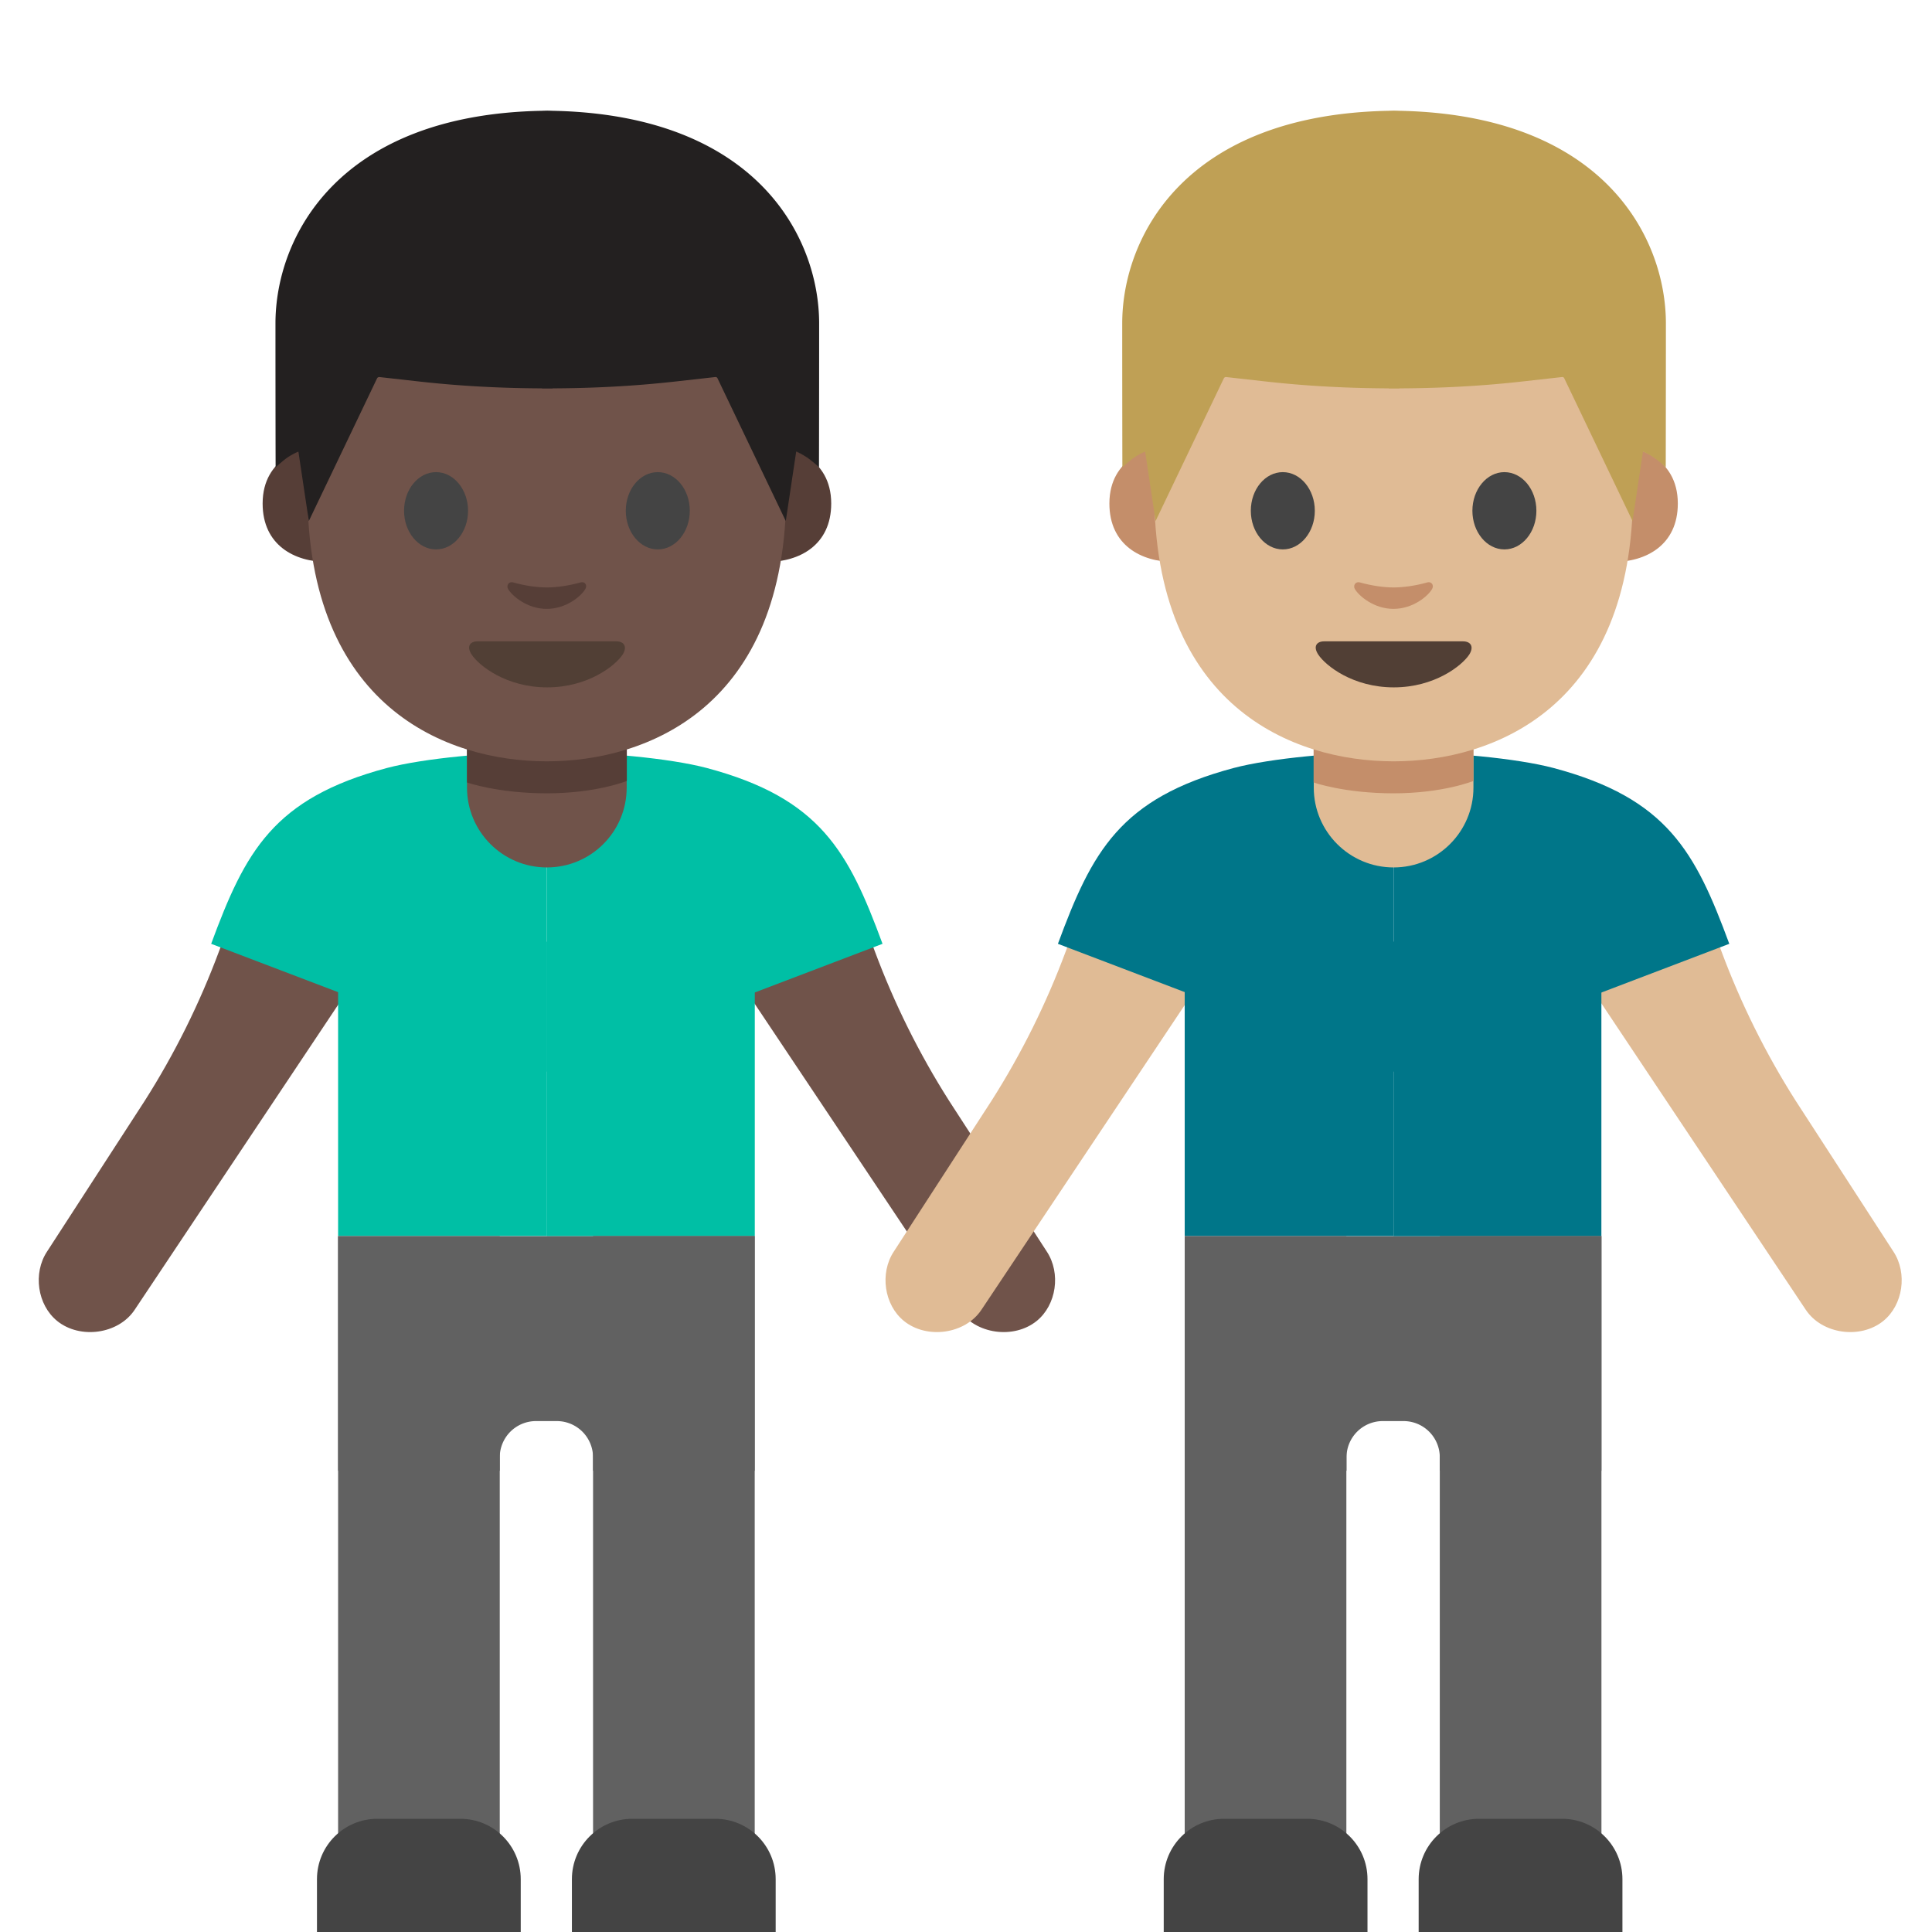 <svg xmlns="http://www.w3.org/2000/svg" style="fill-rule:evenodd;clip-rule:evenodd;stroke-linejoin:round;stroke-miterlimit:1.414" viewBox="0 0 128 128" xml:space="preserve"><path d="M15.18 61.24 14.52 63c-1.29 3.47-2.94 6.8-4.93 9.93l-6.48 10c-.93 1.42-.64 3.52.68 4.59 1.51 1.22 4.05.88 5.13-.74l15.75-23.61.32-4.08-9.81 2.15z" style="fill:#70534a;fill-rule:nonzero"/><path d="M36.23 49.82c-3.62-.01-8.17.42-10.59 1.06-7.55 2.01-9.4 5.56-11.65 11.65L36.23 71V49.82z" style="fill:#00bfa5;fill-rule:nonzero"/><path d="m57.29 61.24.66 1.76c1.29 3.47 2.94 6.8 4.93 9.93l6.48 10c.93 1.42.64 3.52-.68 4.59-1.51 1.22-4.05.88-5.13-.74l-15.77-23.6-.32-4.08 9.83 2.14z" style="fill:#70534a;fill-rule:nonzero"/><path d="M36.23 49.82c3.62-.01 8.17.42 10.59 1.06 7.55 2.01 9.4 5.56 11.65 11.65L36.23 71V49.82z" style="fill:#00bfa5;fill-rule:nonzero"/><path d="M22.4 62.39h13.84v19.5H22.4z" style="fill:#00bfa5;fill-rule:nonzero"/><path d="M22.4 81.9h10.71v45.72H22.4z" style="fill:#616161;fill-rule:nonzero"/><path d="M34.51 128H21v-3.5c0-2.21 1.79-4 4-4h5.5c2.21 0 4 1.79 4 4v3.5h.01z" style="fill:#444;fill-rule:nonzero"/><path d="M36.237 62.4h13.77v19.5h-13.77z" style="fill:#00bfa5;fill-rule:nonzero"/><path d="M39.292 81.889h10.71v45.72h-10.71z" style="fill:#616161;fill-rule:nonzero"/><path d="M37.89 128h13.5v-3.5c0-2.21-1.79-4-4-4h-5.5c-2.21 0-4 1.79-4 4v3.5z" style="fill:#444;fill-rule:nonzero"/><path d="M36.23 57.47c-2.92 0-5.29-2.37-5.29-5.29v-4.52h10.58v4.52c0 2.92-2.36 5.29-5.29 5.29z" style="fill:#70534a;fill-rule:nonzero"/><path d="M41.53 51.74s-2.02.82-5.29.82-5.3-.72-5.3-.72v-5.19c0-1.39.92-2.89 2.31-2.89h5.98c1.39 0 2.3 1.41 2.3 2.8v5.18zm10.62-22.03s2.92.51 2.92 3.65c0 2.77-2.13 3.87-4.26 3.87v-7.51h1.34v-.01zm-31.83 0s-2.92.51-2.92 3.65c0 2.77 2.13 3.87 4.26 3.87v-7.51h-1.34v-.01z" style="fill:#563e37;fill-rule:nonzero"/><path d="M36.23 9.13c-12.57 0-15.86 9.75-15.86 23.44 0 14.2 9.13 17.87 15.86 17.87 6.64 0 15.86-3.57 15.86-17.87.01-13.69-3.28-23.44-15.86-23.44z" style="fill:#70534a;fill-rule:nonzero"/><path d="M31.01 33.84c0 1.41-.95 2.56-2.12 2.56-1.17 0-2.12-1.15-2.12-2.56 0-1.42.95-2.56 2.12-2.56 1.17 0 2.12 1.15 2.12 2.56m10.45 0c0 1.41.95 2.56 2.12 2.56 1.17 0 2.12-1.15 2.12-2.56 0-1.42-.95-2.56-2.12-2.56-1.18 0-2.12 1.15-2.12 2.56" style="fill:#444;fill-rule:nonzero"/><path d="M40.83 42.49h-9.18c-.53 0-.75.35-.4.88.49.74 2.3 2.17 5 2.17s4.51-1.43 5-2.17c.33-.52.1-.88-.42-.88z" style="fill:#513f35;fill-rule:nonzero"/><path d="M38.45 38.59c-.78.22-1.59.33-2.22.33-.63 0-1.44-.11-2.22-.33-.33-.09-.47.22-.35.43.25.44 1.25 1.32 2.56 1.32 1.32 0 2.32-.88 2.56-1.32.14-.21.01-.52-.33-.43z" style="fill:#563e37;fill-rule:nonzero"/><path d="M36.61 7.34s-.25-.01-.35-.01c-.11 0-.35.01-.35.01-13.57.26-17.66 8.42-17.66 14.09 0 5.5.01 9.54.01 9.54s.22-.22.61-.53c.42-.33.9-.52.9-.52l.69 4.6 4.52-9.45c.03-.06.09-.09.15-.09l2.68.3c2.69.3 5.4.44 8.1.45v.01h.7v-.01c2.71-.01 5.41-.15 8.1-.45l2.68-.3c.06-.01.13.03.15.09l4.52 9.45.69-4.6s.47.19.9.52a6 6 0 0 1 .61.53s.01-4.04.01-9.54c0-5.66-4.09-13.82-17.66-14.09z" style="fill:#232020;fill-rule:nonzero"/><path d="M50 81.9H22.4v15.54h10.71v-.9a2.402 2.402 0 0 1 2.39-2.39h1.4a2.402 2.402 0 0 1 2.39 2.39v.9H50V81.9zm56.1 0H78.5v15.54h10.71v-.9a2.402 2.402 0 0 1 2.39-2.39H93a2.402 2.402 0 0 1 2.39 2.39v.9h10.71V81.9z" style="fill:#616161;fill-rule:nonzero"/><path d="M71.28 61.24 70.62 63c-1.29 3.47-2.94 6.8-4.93 9.93l-6.48 10c-.93 1.42-.64 3.52.68 4.59 1.51 1.22 4.05.88 5.13-.74l15.75-23.61.32-4.08-9.81 2.15z" style="fill:#e0bb95;fill-rule:nonzero"/><path d="M92.33 49.82c-3.62-.01-8.17.42-10.59 1.06-7.55 2.01-9.4 5.56-11.65 11.65L92.33 71V49.82z" style="fill:#007689;fill-rule:nonzero"/><path d="m113.38 61.24.66 1.76c1.29 3.47 2.94 6.8 4.93 9.93l6.48 10c.93 1.42.64 3.52-.68 4.59-1.51 1.22-4.05.88-5.13-.74l-15.75-23.61-.32-4.08 9.81 2.15z" style="fill:#e0bb95;fill-rule:nonzero"/><path d="M92.33 49.82c3.62-.01 8.17.42 10.59 1.06 7.55 2.01 9.4 5.56 11.65 11.65L92.33 71V49.82zM78.49 62.39h13.84v19.5H78.49v-19.5z" style="fill:#007689;fill-rule:nonzero"/><path d="M78.49 81.9H89.2v45.72H78.49z" style="fill:#616161;fill-rule:nonzero"/><path d="M90.6 128H77.1v-3.5c0-2.21 1.79-4 4-4h5.5c2.21 0 4 1.79 4 4v3.5z" style="fill:#444;fill-rule:nonzero"/><path d="M92.326 62.4h13.77v19.5h-13.77z" style="fill:#007689;fill-rule:nonzero"/><path d="M95.39 81.889h10.71v45.72H95.39z" style="fill:#616161;fill-rule:nonzero"/><path d="M93.99 128h13.5v-3.5c0-2.21-1.79-4-4-4h-5.5c-2.21 0-4 1.79-4 4v3.5z" style="fill:#444;fill-rule:nonzero"/><path d="M92.33 57.47c-2.92 0-5.29-2.37-5.29-5.29v-4.52h10.58v4.52c0 2.92-2.37 5.29-5.29 5.29z" style="fill:#e0bb95;fill-rule:nonzero"/><path d="M97.62 51.74s-2.02.82-5.29.82-5.3-.72-5.3-.72v-5.19c0-1.39.92-2.89 2.31-2.89h5.98c1.39 0 2.3 1.41 2.3 2.8v5.18zm10.62-22.03s2.92.51 2.92 3.65c0 2.77-2.13 3.87-4.26 3.87v-7.51h1.34v-.01zm-31.82 0s-2.92.51-2.92 3.65c0 2.77 2.13 3.87 4.26 3.87v-7.51h-1.34v-.01z" style="fill:#c48e6a;fill-rule:nonzero"/><path d="M92.33 9.13c-12.57 0-15.86 9.75-15.86 23.44 0 14.2 9.13 17.87 15.86 17.87 6.64 0 15.86-3.57 15.86-17.87 0-13.69-3.29-23.44-15.86-23.44z" style="fill:#e0bb95;fill-rule:nonzero"/><path d="M87.11 33.84c0 1.41-.95 2.56-2.12 2.56-1.17 0-2.12-1.15-2.12-2.56 0-1.42.95-2.56 2.12-2.56 1.17 0 2.12 1.15 2.12 2.56m10.44 0c0 1.41.95 2.56 2.12 2.56 1.17 0 2.12-1.15 2.12-2.56 0-1.42-.95-2.56-2.12-2.56-1.17 0-2.12 1.15-2.12 2.56" style="fill:#444;fill-rule:nonzero"/><path d="M96.92 42.49h-9.18c-.53 0-.75.35-.4.88.49.74 2.3 2.17 5 2.17s4.51-1.43 5-2.17c.33-.52.11-.88-.42-.88z" style="fill:#513f35;fill-rule:nonzero"/><path d="M94.55 38.59c-.78.22-1.59.33-2.22.33-.63 0-1.44-.11-2.22-.33-.33-.09-.47.22-.35.43.25.44 1.25 1.32 2.56 1.32 1.32 0 2.32-.88 2.56-1.32.13-.21 0-.52-.33-.43z" style="fill:#c48e6a;fill-rule:nonzero"/><path d="M92.71 7.34s-.25-.01-.35-.01c-.11 0-.35.01-.35.01-13.57.26-17.66 8.42-17.66 14.09 0 5.5.01 9.54.01 9.54s.22-.22.61-.53c.42-.33.9-.52.9-.52l.69 4.6 4.52-9.45c.03-.06.09-.09.15-.09l2.68.3c2.69.3 5.4.44 8.1.45v.01h.7v-.01c2.71-.01 5.41-.15 8.1-.45l2.68-.3c.06-.01.13.03.15.09l4.52 9.45.69-4.6s.47.19.9.52a6 6 0 0 1 .61.53s.01-4.04.01-9.54c0-5.66-4.09-13.82-17.66-14.09z" style="fill:#bfa055;fill-rule:nonzero"/></svg>